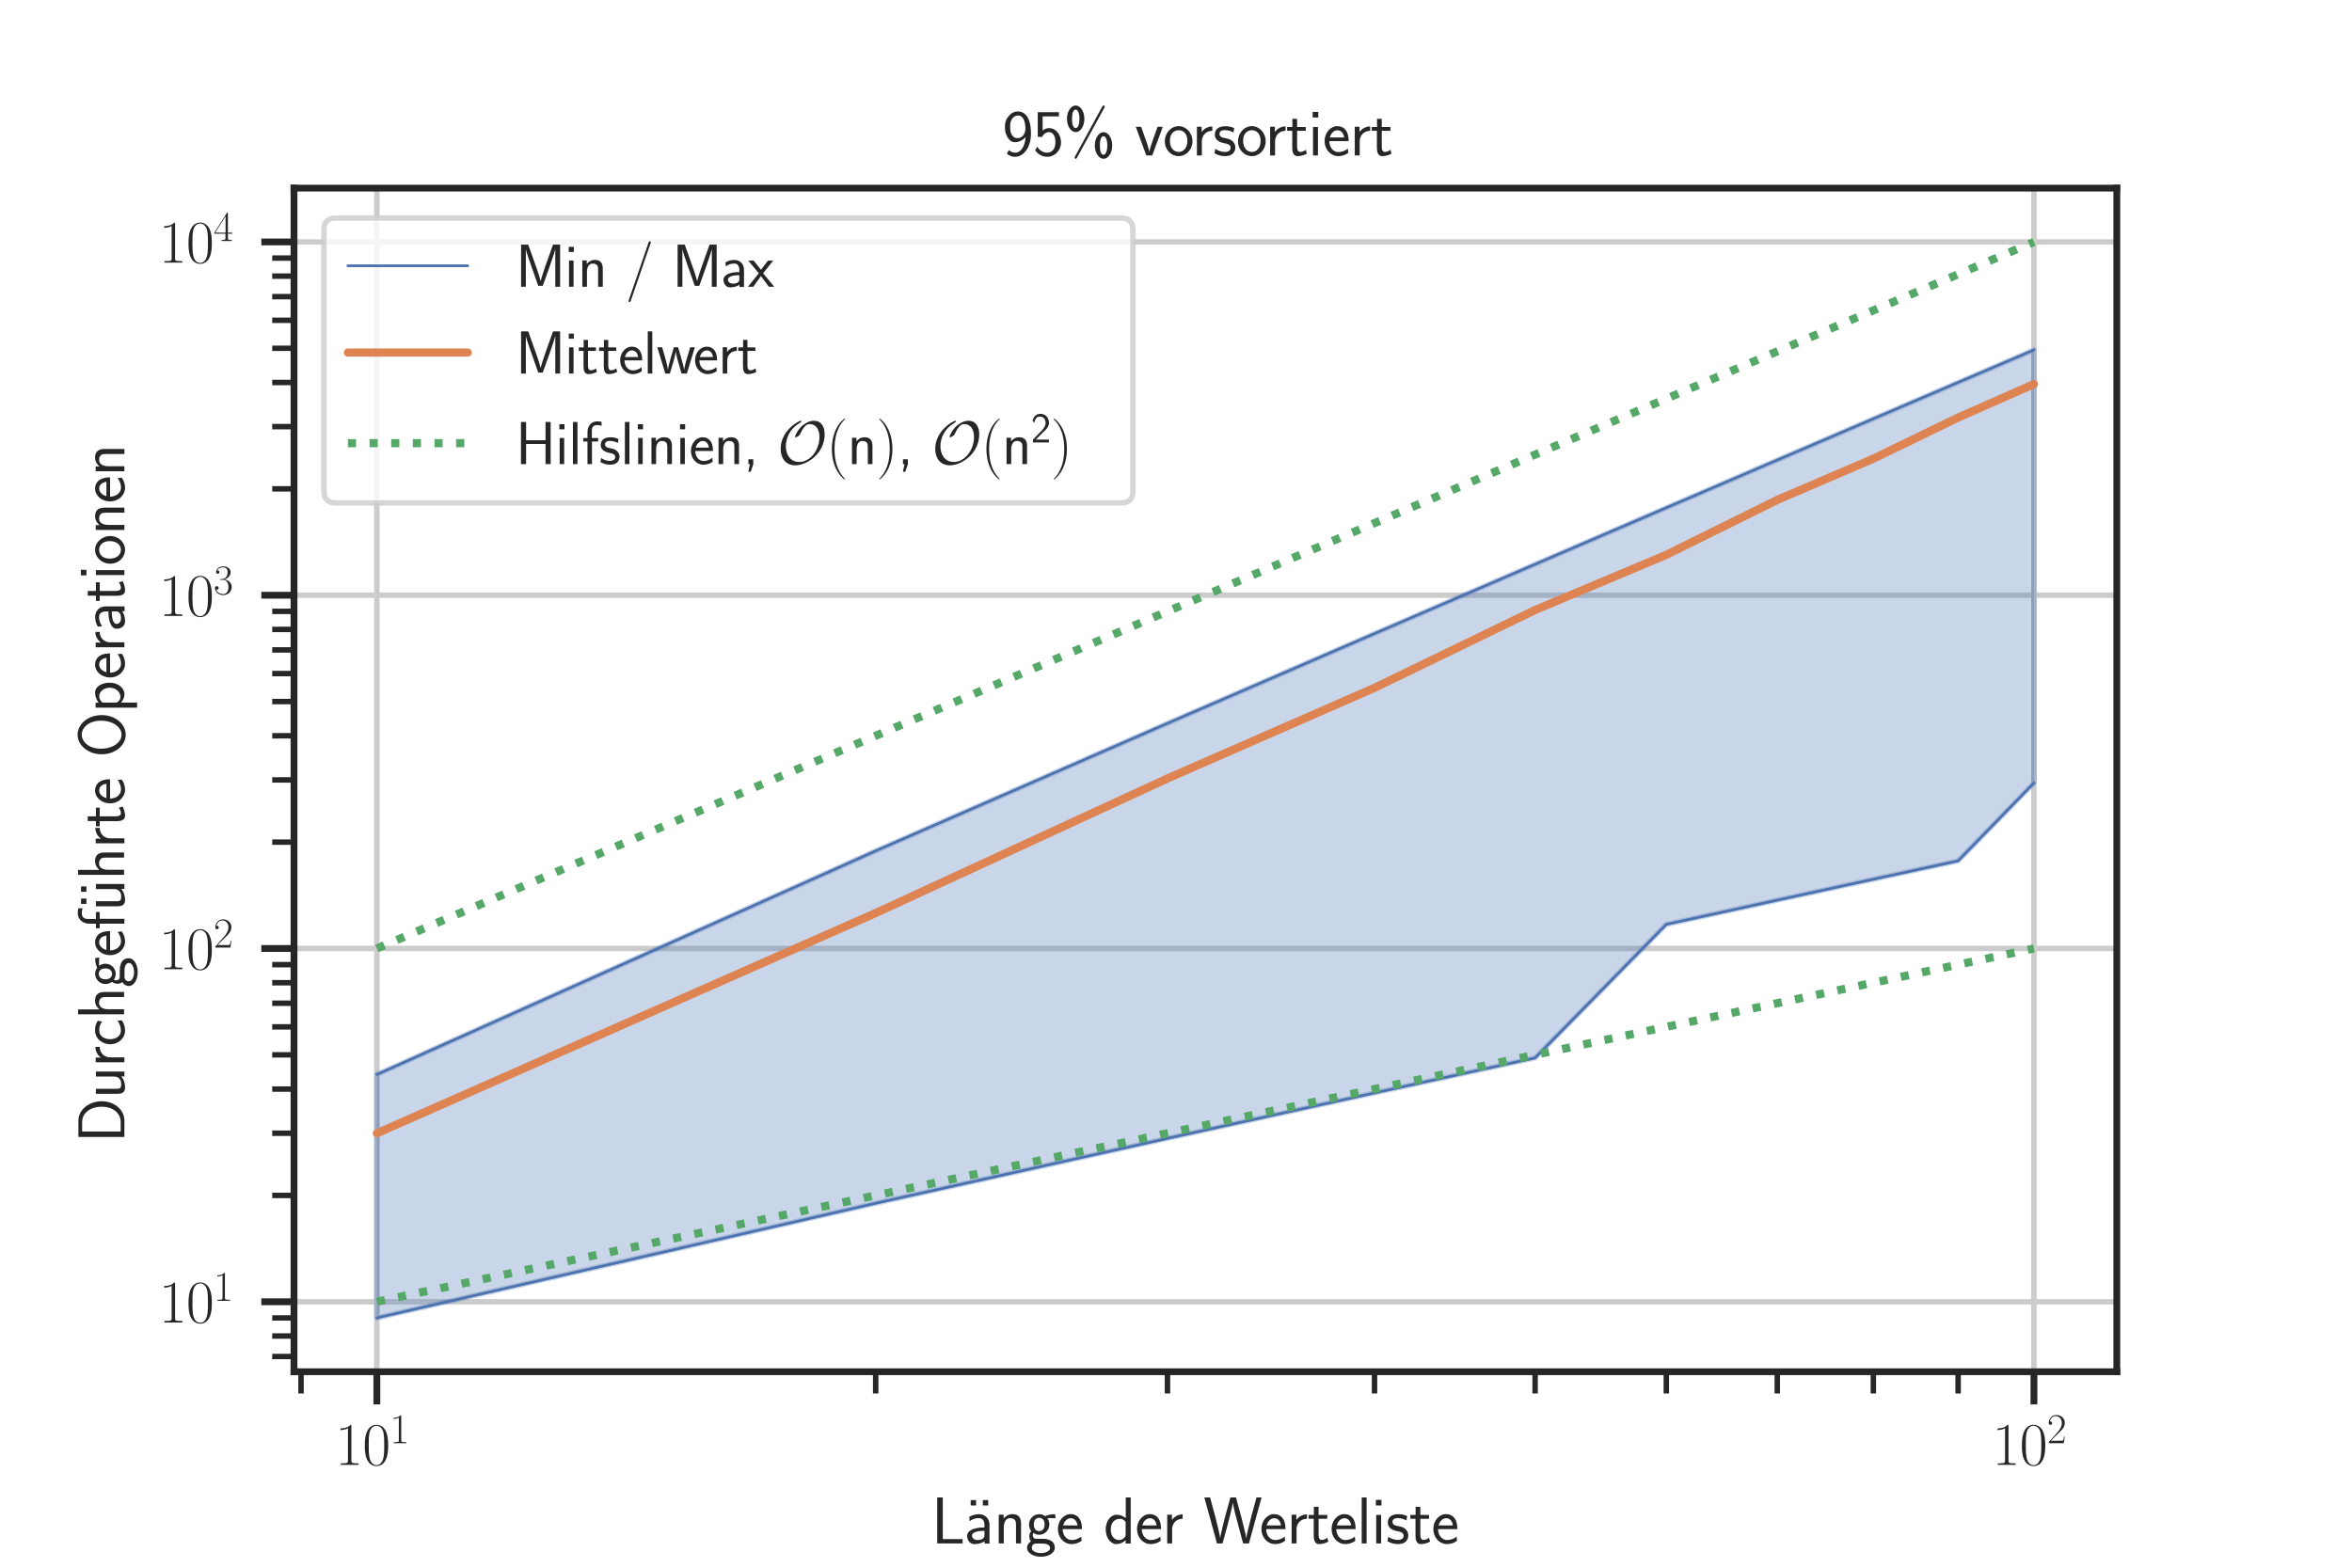 <?xml version="1.0" encoding="utf-8" standalone="no"?>
<!DOCTYPE svg PUBLIC "-//W3C//DTD SVG 1.1//EN"
  "http://www.w3.org/Graphics/SVG/1.1/DTD/svg11.dtd">
<svg height="288pt" version="1.1" viewBox="0 0 432 288" width="432pt" xmlns="http://www.w3.org/2000/svg" xmlns:xlink="http://www.w3.org/1999/xlink">
 <defs>
  <style type="text/css">*{stroke-linecap:butt;stroke-linejoin:round;}</style>
 </defs>
 <g id="figure_1">
  <g id="patch_1">
   <path d="M 0 288 
L 432 288 
L 432 0 
L 0 0 
z
" style="fill:#ffffff;"/>
  </g>
  <g id="axes_1">
   <g id="patch_2">
    <path d="M 54 252 
L 388.8 252 
L 388.8 34.56 
L 54 34.56 
z
" style="fill:#ffffff;"/>
   </g>
   <g id="matplotlib.axis_1">
    <g id="xtick_1">
     <g id="line2d_1">
      <path clip-path="url(#p84d5bcee5b)" d="M 69.218 252 
L 69.218 34.56 
" style="fill:none;stroke:#cccccc;stroke-linecap:round;"/>
     </g>
     <g id="line2d_2">
      <defs>
       <path d="M 0 0 
L 0 6 
" id="m60fe55864d" style="stroke:#262626;stroke-width:1.25;"/>
      </defs>
      <g>
       <use style="fill:#262626;stroke:#262626;stroke-width:1.25;" x="69.218" xlink:href="#m60fe55864d" y="252"/>
      </g>
     </g>
     <g id="text_1">
      <!-- $\mathdefault{10^{1}}$ -->
      <g style="fill:#262626;" transform="translate(61.555 269.11)scale(0.11 -0.11)">
       <defs>
        <path d="M 1702 4058 
C 1702 4192 1696 4192 1606 4192 
C 1357 3916 979 3827 621 3827 
C 602 3827 570 3827 563 3808 
C 557 3795 557 3782 557 3648 
C 755 3648 1088 3686 1344 3839 
L 1344 461 
C 1344 236 1331 160 781 160 
L 589 160 
L 589 0 
C 896 0 1216 0 1523 0 
C 1830 0 2150 0 2458 0 
L 2458 160 
L 2266 160 
C 1715 160 1702 230 1702 458 
L 1702 4058 
z
" id="CMR17-31" transform="scale(0.016)"/>
        <path d="M 2688 2025 
C 2688 2416 2682 3080 2413 3591 
C 2176 4039 1798 4198 1466 4198 
C 1158 4198 768 4058 525 3597 
C 269 3118 243 2524 243 2025 
C 243 1661 250 1106 448 619 
C 723 -39 1216 -128 1466 -128 
C 1760 -128 2208 -7 2470 600 
C 2662 1042 2688 1559 2688 2025 
z
M 1466 -26 
C 1056 -26 813 325 723 812 
C 653 1188 653 1738 653 2096 
C 653 2588 653 2997 736 3387 
C 858 3929 1216 4096 1466 4096 
C 1728 4096 2067 3923 2189 3400 
C 2272 3036 2278 2607 2278 2096 
C 2278 1680 2278 1169 2202 792 
C 2067 95 1690 -26 1466 -26 
z
" id="CMR17-30" transform="scale(0.016)"/>
       </defs>
       <use transform="scale(0.996)" xlink:href="#CMR17-31"/>
       <use transform="translate(45.69 0)scale(0.996)" xlink:href="#CMR17-30"/>
       <use transform="translate(91.381 36.154)scale(0.697)" xlink:href="#CMR17-31"/>
      </g>
     </g>
    </g>
    <g id="xtick_2">
     <g id="line2d_3">
      <path clip-path="url(#p84d5bcee5b)" d="M 373.582 252 
L 373.582 34.56 
" style="fill:none;stroke:#cccccc;stroke-linecap:round;"/>
     </g>
     <g id="line2d_4">
      <g>
       <use style="fill:#262626;stroke:#262626;stroke-width:1.25;" x="373.582" xlink:href="#m60fe55864d" y="252"/>
      </g>
     </g>
     <g id="text_2">
      <!-- $\mathdefault{10^{2}}$ -->
      <g style="fill:#262626;" transform="translate(365.918 269.11)scale(0.11 -0.11)">
       <defs>
        <path d="M 2669 989 
L 2554 989 
C 2490 536 2438 459 2413 420 
C 2381 369 1920 369 1830 369 
L 602 369 
C 832 619 1280 1072 1824 1597 
C 2214 1967 2669 2402 2669 3035 
C 2669 3790 2067 4224 1395 4224 
C 691 4224 262 3604 262 3030 
C 262 2780 448 2748 525 2748 
C 589 2748 781 2787 781 3010 
C 781 3207 614 3264 525 3264 
C 486 3264 448 3258 422 3245 
C 544 3790 915 4058 1306 4058 
C 1862 4058 2227 3617 2227 3035 
C 2227 2479 1901 2000 1536 1584 
L 262 146 
L 262 0 
L 2515 0 
L 2669 989 
z
" id="CMR17-32" transform="scale(0.016)"/>
       </defs>
       <use transform="scale(0.996)" xlink:href="#CMR17-31"/>
       <use transform="translate(45.69 0)scale(0.996)" xlink:href="#CMR17-30"/>
       <use transform="translate(91.381 36.154)scale(0.697)" xlink:href="#CMR17-32"/>
      </g>
     </g>
    </g>
    <g id="xtick_3">
     <g id="line2d_5">
      <defs>
       <path d="M 0 0 
L 0 4 
" id="mebda91c2bb" style="stroke:#262626;"/>
      </defs>
      <g>
       <use style="fill:#262626;stroke:#262626;" x="55.291" xlink:href="#mebda91c2bb" y="252"/>
      </g>
     </g>
    </g>
    <g id="xtick_4">
     <g id="line2d_6">
      <g>
       <use style="fill:#262626;stroke:#262626;" x="160.841" xlink:href="#mebda91c2bb" y="252"/>
      </g>
     </g>
    </g>
    <g id="xtick_5">
     <g id="line2d_7">
      <g>
       <use style="fill:#262626;stroke:#262626;" x="214.437" xlink:href="#mebda91c2bb" y="252"/>
      </g>
     </g>
    </g>
    <g id="xtick_6">
     <g id="line2d_8">
      <g>
       <use style="fill:#262626;stroke:#262626;" x="252.463" xlink:href="#mebda91c2bb" y="252"/>
      </g>
     </g>
    </g>
    <g id="xtick_7">
     <g id="line2d_9">
      <g>
       <use style="fill:#262626;stroke:#262626;" x="281.959" xlink:href="#mebda91c2bb" y="252"/>
      </g>
     </g>
    </g>
    <g id="xtick_8">
     <g id="line2d_10">
      <g>
       <use style="fill:#262626;stroke:#262626;" x="306.059" xlink:href="#mebda91c2bb" y="252"/>
      </g>
     </g>
    </g>
    <g id="xtick_9">
     <g id="line2d_11">
      <g>
       <use style="fill:#262626;stroke:#262626;" x="326.435" xlink:href="#mebda91c2bb" y="252"/>
      </g>
     </g>
    </g>
    <g id="xtick_10">
     <g id="line2d_12">
      <g>
       <use style="fill:#262626;stroke:#262626;" x="344.086" xlink:href="#mebda91c2bb" y="252"/>
      </g>
     </g>
    </g>
    <g id="xtick_11">
     <g id="line2d_13">
      <g>
       <use style="fill:#262626;stroke:#262626;" x="359.655" xlink:href="#mebda91c2bb" y="252"/>
      </g>
     </g>
    </g>
    <g id="text_3">
     <!-- Länge der Werteliste -->
     <g style="fill:#262626;" transform="translate(171.063 283.543)scale(0.12 -0.12)">
      <defs>
       <path d="M 1670 414 
C 1594 414 1517 414 1440 414 
L 1101 414 
L 1101 4416 
L 563 4416 
L 563 0 
L 3002 0 
L 3002 414 
L 1670 414 
z
" id="CMSS17-4c" transform="scale(0.016)"/>
       <path d="M 1178 4164 
L 659 4164 
L 659 3648 
L 1178 3648 
L 1178 4164 
z
M 2342 4164 
L 1824 4164 
L 1824 3648 
L 2342 3648 
L 2342 4164 
z
" id="CMSS17-7f" transform="scale(0.016)"/>
       <path d="M 2406 1791 
C 2406 2392 1978 2808 1402 2808 
C 1120 2808 813 2757 461 2553 
L 499 2135 
C 659 2248 934 2432 1395 2432 
C 1722 2432 1920 2180 1920 1782 
L 1920 1536 
C 896 1536 256 1238 256 726 
C 256 461 416 -64 947 -64 
C 1043 -64 1562 -64 1933 217 
L 1933 -19 
L 2406 -19 
L 2406 1791 
z
M 1920 816 
C 1920 701 1920 548 1728 434 
C 1562 325 1350 325 1261 325 
C 941 325 723 511 723 744 
C 723 1211 1722 1211 1920 1211 
L 1920 816 
z
" id="CMSS17-61" transform="scale(0.016)"/>
       <path d="M 2618 1877 
C 2618 2283 2522 2816 1798 2816 
C 1389 2816 1120 2606 941 2389 
L 941 2758 
L 474 2758 
L 474 0 
L 960 0 
L 960 1559 
C 960 1964 1114 2428 1549 2428 
C 2112 2428 2131 2048 2131 1829 
L 2131 0 
L 2618 0 
L 2618 1877 
z
" id="CMSS17-6e" transform="scale(0.016)"/>
       <path d="M 2848 2808 
C 2483 2808 2170 2738 1914 2617 
C 1702 2777 1485 2808 1338 2808 
C 781 2808 358 2349 358 1814 
C 358 1468 550 1207 563 1195 
C 448 1035 384 863 384 672 
C 384 448 474 289 544 200 
C 211 -3 166 -314 166 -435 
C 166 -898 749 -1280 1498 -1280 
C 2253 -1280 2835 -898 2835 -428 
C 2835 448 1856 448 1587 448 
L 1069 448 
C 973 448 717 448 717 791 
C 717 921 774 1004 781 1010 
C 877 940 1075 832 1338 832 
C 1869 832 2310 1278 2310 1827 
C 2310 2132 2170 2355 2112 2432 
L 2131 2432 
C 2150 2432 2419 2432 2515 2432 
C 2720 2432 2739 2429 2918 2419 
L 2848 2808 
z
M 1338 1182 
C 1120 1182 813 1315 813 1823 
C 813 2375 1165 2464 1331 2464 
C 1549 2464 1856 2331 1856 1823 
C 1856 1271 1504 1182 1338 1182 
z
M 1581 -10 
C 1734 -10 2381 -10 2381 -442 
C 2381 -714 1984 -929 1504 -929 
C 1018 -929 621 -720 621 -435 
C 621 -403 621 -10 1062 -10 
L 1581 -10 
z
" id="CMSS17-67" transform="scale(0.016)"/>
       <path d="M 2502 1377 
C 2502 1590 2490 2003 2285 2345 
C 2061 2713 1696 2816 1421 2816 
C 755 2816 192 2188 192 1375 
C 192 582 774 -64 1510 -64 
C 1798 -64 2150 19 2470 248 
C 2470 274 2458 414 2451 420 
C 2451 433 2432 630 2432 656 
C 2125 407 1773 325 1517 325 
C 1107 325 666 667 646 1377 
L 2502 1377 
z
M 698 1728 
C 781 2084 1062 2421 1421 2421 
C 1517 2421 1965 2421 2080 1728 
L 698 1728 
z
" id="CMSS17-65" transform="scale(0.016)"/>
       <path d="M 2611 4416 
L 2138 4416 
L 2138 2438 
C 1939 2603 1613 2756 1254 2756 
C 672 2756 211 2131 211 1347 
C 211 562 666 -64 1235 -64 
C 1677 -64 1971 172 2125 306 
L 2125 -13 
L 2611 -13 
L 2611 4416 
z
M 2125 836 
C 2125 747 2125 653 1926 482 
C 1798 375 1645 325 1498 325 
C 1152 325 698 576 698 1340 
C 698 2134 1210 2368 1562 2368 
C 1798 2368 1990 2254 2125 2065 
L 2125 836 
z
" id="CMSS17-64" transform="scale(0.016)"/>
       <path d="M 954 1363 
C 954 1965 1395 2368 1958 2368 
L 1958 2789 
C 1549 2789 1165 2585 934 2253 
L 934 2758 
L 480 2758 
L 480 0 
L 954 0 
L 954 1363 
z
" id="CMSS17-72" transform="scale(0.016)"/>
       <path d="M 5581 4416 
L 5094 4416 
L 4557 2437 
C 4474 2118 4397 1801 4320 1482 
C 4205 1011 4122 681 4109 515 
L 4102 515 
C 4090 687 4006 1049 3904 1457 
C 3827 1795 3744 2131 3654 2462 
L 3123 4416 
L 2586 4416 
L 2080 2562 
L 1824 1549 
C 1632 747 1626 632 1613 505 
L 1606 505 
C 1606 543 1581 753 1402 1498 
C 1312 1868 1222 2244 1126 2601 
L 634 4416 
L 83 4416 
L 1299 0 
L 1830 0 
L 2336 1839 
L 2592 2851 
C 2765 3564 2803 3742 2816 3901 
L 2822 3901 
C 2822 3876 2880 3474 3130 2545 
L 3808 0 
L 4365 0 
L 5581 4416 
z
" id="CMSS17-57" transform="scale(0.016)"/>
       <path d="M 1069 2368 
L 1901 2368 
L 1901 2737 
L 1069 2737 
L 1069 3520 
L 614 3520 
L 614 2737 
L 109 2737 
L 109 2368 
L 602 2368 
L 602 749 
C 602 384 685 -64 1107 -64 
C 1427 -64 1722 25 2003 172 
L 1901 548 
C 1747 414 1562 337 1363 337 
C 1082 337 1069 696 1069 856 
L 1069 2368 
z
" id="CMSS17-74" transform="scale(0.016)"/>
       <path d="M 947 4416 
L 474 4416 
L 474 0 
L 947 0 
L 947 4416 
z
" id="CMSS17-6c" transform="scale(0.016)"/>
       <path d="M 979 4183 
L 442 4183 
L 442 3648 
L 979 3648 
L 979 4183 
z
M 947 2739 
L 474 2739 
L 474 0 
L 947 0 
L 947 2739 
z
" id="CMSS17-69" transform="scale(0.016)"/>
       <path d="M 2061 2627 
C 1683 2807 1389 2807 1197 2807 
C 742 2807 198 2648 198 2003 
C 198 1359 902 1218 1094 1179 
C 1389 1122 1715 1058 1715 740 
C 1715 337 1254 337 1171 337 
C 915 337 563 407 243 638 
L 166 210 
C 531 0 883 -64 1178 -64 
C 1965 -64 2163 416 2163 781 
C 2163 1094 1984 1305 1862 1401 
C 1651 1568 1574 1587 1050 1696 
C 960 1709 646 1779 646 2066 
C 646 2432 1050 2432 1139 2432 
C 1555 2432 1811 2303 1984 2208 
L 2061 2627 
z
" id="CMSS17-73" transform="scale(0.016)"/>
      </defs>
      <use transform="scale(0.996)" xlink:href="#CMSS17-4c"/>
      <use transform="translate(49.726 0)scale(0.996)" xlink:href="#CMSS17-7f"/>
      <use transform="translate(50.687 0)scale(0.996)" xlink:href="#CMSS17-61"/>
      <use transform="translate(95.609 0)scale(0.996)" xlink:href="#CMSS17-6e"/>
      <use transform="translate(143.814 0)scale(0.996)" xlink:href="#CMSS17-67"/>
      <use transform="translate(190.658 0)scale(0.996)" xlink:href="#CMSS17-65"/>
      <use transform="translate(263.526 0)scale(0.996)" xlink:href="#CMSS17-64"/>
      <use transform="translate(311.73 0)scale(0.996)" xlink:href="#CMSS17-65"/>
      <use transform="translate(353.369 0)scale(0.996)" xlink:href="#CMSS17-72"/>
      <use transform="translate(416.508 0)scale(0.996)" xlink:href="#CMSS17-57"/>
      <use transform="translate(502.148 0)scale(0.996)" xlink:href="#CMSS17-65"/>
      <use transform="translate(543.787 0)scale(0.996)" xlink:href="#CMSS17-72"/>
      <use transform="translate(575.696 0)scale(0.996)" xlink:href="#CMSS17-74"/>
      <use transform="translate(609.528 0)scale(0.996)" xlink:href="#CMSS17-65"/>
      <use transform="translate(651.167 0)scale(0.996)" xlink:href="#CMSS17-6c"/>
      <use transform="translate(673.348 0)scale(0.996)" xlink:href="#CMSS17-69"/>
      <use transform="translate(695.528 0)scale(0.996)" xlink:href="#CMSS17-73"/>
      <use transform="translate(731.442 0)scale(0.996)" xlink:href="#CMSS17-74"/>
      <use transform="translate(765.273 0)scale(0.996)" xlink:href="#CMSS17-65"/>
     </g>
    </g>
   </g>
   <g id="matplotlib.axis_2">
    <g id="ytick_1">
     <g id="line2d_14">
      <path clip-path="url(#p84d5bcee5b)" d="M 54 239.147 
L 388.8 239.147 
" style="fill:none;stroke:#cccccc;stroke-linecap:round;"/>
     </g>
     <g id="line2d_15">
      <defs>
       <path d="M 0 0 
L -6 0 
" id="mcfde0fea54" style="stroke:#262626;stroke-width:1.25;"/>
      </defs>
      <g>
       <use style="fill:#262626;stroke:#262626;stroke-width:1.25;" x="54" xlink:href="#mcfde0fea54" y="239.147"/>
      </g>
     </g>
     <g id="text_4">
      <!-- $\mathdefault{10^{1}}$ -->
      <g style="fill:#262626;" transform="translate(29.173 242.952)scale(0.11 -0.11)">
       <use transform="scale(0.996)" xlink:href="#CMR17-31"/>
       <use transform="translate(45.69 0)scale(0.996)" xlink:href="#CMR17-30"/>
       <use transform="translate(91.381 36.154)scale(0.697)" xlink:href="#CMR17-31"/>
      </g>
     </g>
    </g>
    <g id="ytick_2">
     <g id="line2d_16">
      <path clip-path="url(#p84d5bcee5b)" d="M 54 174.246 
L 388.8 174.246 
" style="fill:none;stroke:#cccccc;stroke-linecap:round;"/>
     </g>
     <g id="line2d_17">
      <g>
       <use style="fill:#262626;stroke:#262626;stroke-width:1.25;" x="54" xlink:href="#mcfde0fea54" y="174.246"/>
      </g>
     </g>
     <g id="text_5">
      <!-- $\mathdefault{10^{2}}$ -->
      <g style="fill:#262626;" transform="translate(29.173 178.051)scale(0.11 -0.11)">
       <use transform="scale(0.996)" xlink:href="#CMR17-31"/>
       <use transform="translate(45.69 0)scale(0.996)" xlink:href="#CMR17-30"/>
       <use transform="translate(91.381 36.154)scale(0.697)" xlink:href="#CMR17-32"/>
      </g>
     </g>
    </g>
    <g id="ytick_3">
     <g id="line2d_18">
      <path clip-path="url(#p84d5bcee5b)" d="M 54 109.345 
L 388.8 109.345 
" style="fill:none;stroke:#cccccc;stroke-linecap:round;"/>
     </g>
     <g id="line2d_19">
      <g>
       <use style="fill:#262626;stroke:#262626;stroke-width:1.25;" x="54" xlink:href="#mcfde0fea54" y="109.345"/>
      </g>
     </g>
     <g id="text_6">
      <!-- $\mathdefault{10^{3}}$ -->
      <g style="fill:#262626;" transform="translate(29.173 113.15)scale(0.11 -0.11)">
       <defs>
        <path d="M 1414 2157 
C 1984 2157 2234 1662 2234 1090 
C 2234 320 1824 25 1453 25 
C 1114 25 563 194 390 693 
C 422 680 454 680 486 680 
C 640 680 755 782 755 948 
C 755 1133 614 1216 486 1216 
C 378 1216 211 1165 211 926 
C 211 335 787 -128 1466 -128 
C 2176 -128 2720 430 2720 1085 
C 2720 1707 2208 2157 1600 2227 
C 2086 2328 2554 2756 2554 3329 
C 2554 3820 2048 4179 1472 4179 
C 890 4179 378 3829 378 3329 
C 378 3110 544 3072 627 3072 
C 762 3072 877 3155 877 3321 
C 877 3486 762 3569 627 3569 
C 602 3569 570 3569 544 3557 
C 730 3959 1235 4032 1459 4032 
C 1683 4032 2106 3925 2106 3320 
C 2106 3143 2080 2828 1862 2550 
C 1670 2304 1453 2304 1242 2284 
C 1210 2284 1062 2269 1037 2269 
C 992 2263 966 2257 966 2208 
C 966 2163 973 2157 1101 2157 
L 1414 2157 
z
" id="CMR17-33" transform="scale(0.016)"/>
       </defs>
       <use transform="scale(0.996)" xlink:href="#CMR17-31"/>
       <use transform="translate(45.69 0)scale(0.996)" xlink:href="#CMR17-30"/>
       <use transform="translate(91.381 36.154)scale(0.697)" xlink:href="#CMR17-33"/>
      </g>
     </g>
    </g>
    <g id="ytick_4">
     <g id="line2d_20">
      <path clip-path="url(#p84d5bcee5b)" d="M 54 44.444 
L 388.8 44.444 
" style="fill:none;stroke:#cccccc;stroke-linecap:round;"/>
     </g>
     <g id="line2d_21">
      <g>
       <use style="fill:#262626;stroke:#262626;stroke-width:1.25;" x="54" xlink:href="#mcfde0fea54" y="44.444"/>
      </g>
     </g>
     <g id="text_7">
      <!-- $\mathdefault{10^{4}}$ -->
      <g style="fill:#262626;" transform="translate(29.173 48.249)scale(0.11 -0.11)">
       <defs>
        <path d="M 2150 4122 
C 2150 4256 2144 4256 2029 4256 
L 128 1254 
L 128 1088 
L 1779 1088 
L 1779 457 
C 1779 224 1766 160 1318 160 
L 1197 160 
L 1197 0 
C 1402 0 1747 0 1965 0 
C 2182 0 2528 0 2733 0 
L 2733 160 
L 2611 160 
C 2163 160 2150 224 2150 457 
L 2150 1088 
L 2803 1088 
L 2803 1254 
L 2150 1254 
L 2150 4122 
z
M 1798 3703 
L 1798 1254 
L 256 1254 
L 1798 3703 
z
" id="CMR17-34" transform="scale(0.016)"/>
       </defs>
       <use transform="scale(0.996)" xlink:href="#CMR17-31"/>
       <use transform="translate(45.69 0)scale(0.996)" xlink:href="#CMR17-30"/>
       <use transform="translate(91.381 36.154)scale(0.697)" xlink:href="#CMR17-34"/>
      </g>
     </g>
    </g>
    <g id="ytick_5">
     <g id="line2d_22">
      <defs>
       <path d="M 0 0 
L -4 0 
" id="m94f8dd91c6" style="stroke:#262626;"/>
      </defs>
      <g>
       <use style="fill:#262626;stroke:#262626;" x="54" xlink:href="#m94f8dd91c6" y="249.2"/>
      </g>
     </g>
    </g>
    <g id="ytick_6">
     <g id="line2d_23">
      <g>
       <use style="fill:#262626;stroke:#262626;" x="54" xlink:href="#m94f8dd91c6" y="245.436"/>
      </g>
     </g>
    </g>
    <g id="ytick_7">
     <g id="line2d_24">
      <g>
       <use style="fill:#262626;stroke:#262626;" x="54" xlink:href="#m94f8dd91c6" y="242.116"/>
      </g>
     </g>
    </g>
    <g id="ytick_8">
     <g id="line2d_25">
      <g>
       <use style="fill:#262626;stroke:#262626;" x="54" xlink:href="#m94f8dd91c6" y="219.61"/>
      </g>
     </g>
    </g>
    <g id="ytick_9">
     <g id="line2d_26">
      <g>
       <use style="fill:#262626;stroke:#262626;" x="54" xlink:href="#m94f8dd91c6" y="208.181"/>
      </g>
     </g>
    </g>
    <g id="ytick_10">
     <g id="line2d_27">
      <g>
       <use style="fill:#262626;stroke:#262626;" x="54" xlink:href="#m94f8dd91c6" y="200.072"/>
      </g>
     </g>
    </g>
    <g id="ytick_11">
     <g id="line2d_28">
      <g>
       <use style="fill:#262626;stroke:#262626;" x="54" xlink:href="#m94f8dd91c6" y="193.783"/>
      </g>
     </g>
    </g>
    <g id="ytick_12">
     <g id="line2d_29">
      <g>
       <use style="fill:#262626;stroke:#262626;" x="54" xlink:href="#m94f8dd91c6" y="188.644"/>
      </g>
     </g>
    </g>
    <g id="ytick_13">
     <g id="line2d_30">
      <g>
       <use style="fill:#262626;stroke:#262626;" x="54" xlink:href="#m94f8dd91c6" y="184.299"/>
      </g>
     </g>
    </g>
    <g id="ytick_14">
     <g id="line2d_31">
      <g>
       <use style="fill:#262626;stroke:#262626;" x="54" xlink:href="#m94f8dd91c6" y="180.535"/>
      </g>
     </g>
    </g>
    <g id="ytick_15">
     <g id="line2d_32">
      <g>
       <use style="fill:#262626;stroke:#262626;" x="54" xlink:href="#m94f8dd91c6" y="177.215"/>
      </g>
     </g>
    </g>
    <g id="ytick_16">
     <g id="line2d_33">
      <g>
       <use style="fill:#262626;stroke:#262626;" x="54" xlink:href="#m94f8dd91c6" y="154.708"/>
      </g>
     </g>
    </g>
    <g id="ytick_17">
     <g id="line2d_34">
      <g>
       <use style="fill:#262626;stroke:#262626;" x="54" xlink:href="#m94f8dd91c6" y="143.28"/>
      </g>
     </g>
    </g>
    <g id="ytick_18">
     <g id="line2d_35">
      <g>
       <use style="fill:#262626;stroke:#262626;" x="54" xlink:href="#m94f8dd91c6" y="135.171"/>
      </g>
     </g>
    </g>
    <g id="ytick_19">
     <g id="line2d_36">
      <g>
       <use style="fill:#262626;stroke:#262626;" x="54" xlink:href="#m94f8dd91c6" y="128.882"/>
      </g>
     </g>
    </g>
    <g id="ytick_20">
     <g id="line2d_37">
      <g>
       <use style="fill:#262626;stroke:#262626;" x="54" xlink:href="#m94f8dd91c6" y="123.743"/>
      </g>
     </g>
    </g>
    <g id="ytick_21">
     <g id="line2d_38">
      <g>
       <use style="fill:#262626;stroke:#262626;" x="54" xlink:href="#m94f8dd91c6" y="119.398"/>
      </g>
     </g>
    </g>
    <g id="ytick_22">
     <g id="line2d_39">
      <g>
       <use style="fill:#262626;stroke:#262626;" x="54" xlink:href="#m94f8dd91c6" y="115.634"/>
      </g>
     </g>
    </g>
    <g id="ytick_23">
     <g id="line2d_40">
      <g>
       <use style="fill:#262626;stroke:#262626;" x="54" xlink:href="#m94f8dd91c6" y="112.314"/>
      </g>
     </g>
    </g>
    <g id="ytick_24">
     <g id="line2d_41">
      <g>
       <use style="fill:#262626;stroke:#262626;" x="54" xlink:href="#m94f8dd91c6" y="89.807"/>
      </g>
     </g>
    </g>
    <g id="ytick_25">
     <g id="line2d_42">
      <g>
       <use style="fill:#262626;stroke:#262626;" x="54" xlink:href="#m94f8dd91c6" y="78.379"/>
      </g>
     </g>
    </g>
    <g id="ytick_26">
     <g id="line2d_43">
      <g>
       <use style="fill:#262626;stroke:#262626;" x="54" xlink:href="#m94f8dd91c6" y="70.27"/>
      </g>
     </g>
    </g>
    <g id="ytick_27">
     <g id="line2d_44">
      <g>
       <use style="fill:#262626;stroke:#262626;" x="54" xlink:href="#m94f8dd91c6" y="63.981"/>
      </g>
     </g>
    </g>
    <g id="ytick_28">
     <g id="line2d_45">
      <g>
       <use style="fill:#262626;stroke:#262626;" x="54" xlink:href="#m94f8dd91c6" y="58.842"/>
      </g>
     </g>
    </g>
    <g id="ytick_29">
     <g id="line2d_46">
      <g>
       <use style="fill:#262626;stroke:#262626;" x="54" xlink:href="#m94f8dd91c6" y="54.497"/>
      </g>
     </g>
    </g>
    <g id="ytick_30">
     <g id="line2d_47">
      <g>
       <use style="fill:#262626;stroke:#262626;" x="54" xlink:href="#m94f8dd91c6" y="50.733"/>
      </g>
     </g>
    </g>
    <g id="ytick_31">
     <g id="line2d_48">
      <g>
       <use style="fill:#262626;stroke:#262626;" x="54" xlink:href="#m94f8dd91c6" y="47.413"/>
      </g>
     </g>
    </g>
    <g id="text_8">
     <!-- Durchgeführte Operationen -->
     <g style="fill:#262626;" transform="translate(22.848 209.96)rotate(-90)scale(0.12 -0.12)">
      <defs>
       <path d="M 570 4416 
L 570 0 
L 2144 0 
C 3194 0 4000 980 4000 2170 
C 4000 3398 3194 4416 2144 4416 
L 570 4416 
z
M 1094 357 
L 1094 4059 
L 2003 4059 
C 2861 4059 3475 3277 3475 2170 
C 3475 1107 2867 357 2003 357 
L 1094 357 
z
" id="CMSS17-44" transform="scale(0.016)"/>
       <path d="M 2618 2739 
L 2131 2739 
L 2131 972 
C 2131 498 1786 306 1421 306 
C 998 306 960 447 960 709 
L 960 2739 
L 474 2739 
L 474 678 
C 474 179 646 -64 1088 -64 
C 1306 -64 1798 -13 2144 306 
L 2144 0 
L 2618 0 
L 2618 2739 
z
" id="CMSS17-75" transform="scale(0.016)"/>
       <path d="M 2464 2541 
C 2464 2585 2170 2714 2093 2739 
C 1882 2816 1613 2816 1542 2816 
C 710 2816 211 2093 211 1363 
C 211 595 768 -64 1517 -64 
C 1946 -64 2253 76 2502 242 
L 2464 664 
C 2189 453 1869 337 1523 337 
C 1024 337 698 774 698 1369 
C 698 1831 909 2414 1549 2414 
C 1901 2414 2099 2343 2394 2145 
L 2464 2541 
z
" id="CMSS17-63" transform="scale(0.016)"/>
       <path d="M 2618 1891 
C 2618 2292 2522 2820 1798 2820 
C 1395 2820 1133 2623 947 2407 
L 947 4448 
L 474 4448 
L 474 32 
L 960 32 
L 960 1573 
C 960 1973 1114 2432 1549 2432 
C 2112 2432 2131 2056 2131 1839 
L 2131 32 
L 2618 32 
L 2618 1891 
z
" id="CMSS17-68" transform="scale(0.016)"/>
       <path d="M 1075 2368 
L 1722 2368 
L 1722 2737 
L 1062 2737 
L 1062 3559 
C 1062 4014 1408 4092 1606 4092 
C 1670 4092 1850 4092 2080 4009 
L 2080 4429 
C 1933 4461 1754 4480 1613 4480 
C 1018 4480 602 3993 602 3359 
L 602 2737 
L 160 2737 
L 160 2368 
L 602 2368 
L 602 0 
L 1075 0 
L 1075 2368 
z
" id="CMSS17-66" transform="scale(0.016)"/>
       <path d="M 4096 2178 
C 4096 3503 3219 4497 2214 4497 
C 1210 4497 333 3497 333 2178 
C 333 847 1222 -128 2214 -128 
C 3206 -128 4096 847 4096 2178 
z
M 2214 273 
C 1510 273 870 1057 870 2261 
C 870 3433 1549 4096 2214 4096 
C 2880 4096 3558 3433 3558 2261 
C 3558 1051 2912 273 2214 273 
z
" id="CMSS17-4f" transform="scale(0.016)"/>
       <path d="M 966 333 
C 1178 129 1466 -5 1773 -5 
C 2368 -5 2880 603 2880 1412 
C 2880 2159 2496 2816 1946 2816 
C 1626 2816 1242 2702 954 2472 
L 954 2765 
L 480 2765 
L 480 -1216 
L 966 -1216 
L 966 333 
z
M 966 2100 
C 1018 2176 1235 2415 1587 2415 
C 2035 2415 2394 1960 2394 1412 
C 2394 787 1958 384 1530 384 
C 1402 384 1267 415 1139 523 
C 966 674 966 768 966 857 
L 966 2100 
z
" id="CMSS17-70" transform="scale(0.016)"/>
       <path d="M 2829 1356 
C 2829 2176 2221 2816 1504 2816 
C 768 2816 173 2157 173 1356 
C 173 544 787 -64 1498 -64 
C 2227 -64 2829 563 2829 1356 
z
M 1504 337 
C 1050 337 659 709 659 1408 
C 659 2151 1114 2427 1498 2427 
C 1914 2427 2342 2126 2342 1408 
C 2342 683 1926 337 1504 337 
z
" id="CMSS17-6f" transform="scale(0.016)"/>
      </defs>
      <use transform="scale(0.996)" xlink:href="#CMSS17-44"/>
      <use transform="translate(67.543 0)scale(0.996)" xlink:href="#CMSS17-75"/>
      <use transform="translate(115.748 0)scale(0.996)" xlink:href="#CMSS17-72"/>
      <use transform="translate(147.658 0)scale(0.996)" xlink:href="#CMSS17-63"/>
      <use transform="translate(189.296 0)scale(0.996)" xlink:href="#CMSS17-68"/>
      <use transform="translate(237.501 0)scale(0.996)" xlink:href="#CMSS17-67"/>
      <use transform="translate(284.345 0)scale(0.996)" xlink:href="#CMSS17-65"/>
      <use transform="translate(325.984 0)scale(0.996)" xlink:href="#CMSS17-66"/>
      <use transform="translate(355.291 0)scale(0.996)" xlink:href="#CMSS17-7f"/>
      <use transform="translate(354.61 0)scale(0.996)" xlink:href="#CMSS17-75"/>
      <use transform="translate(402.815 0)scale(0.996)" xlink:href="#CMSS17-68"/>
      <use transform="translate(451.02 0)scale(0.996)" xlink:href="#CMSS17-72"/>
      <use transform="translate(482.93 0)scale(0.996)" xlink:href="#CMSS17-74"/>
      <use transform="translate(516.762 0)scale(0.996)" xlink:href="#CMSS17-65"/>
      <use transform="translate(589.63 0)scale(0.996)" xlink:href="#CMSS17-4f"/>
      <use transform="translate(658.654 0)scale(0.996)" xlink:href="#CMSS17-70"/>
      <use transform="translate(709.461 0)scale(0.996)" xlink:href="#CMSS17-65"/>
      <use transform="translate(751.1 0)scale(0.996)" xlink:href="#CMSS17-72"/>
      <use transform="translate(783.01 0)scale(0.996)" xlink:href="#CMSS17-61"/>
      <use transform="translate(827.932 0)scale(0.996)" xlink:href="#CMSS17-74"/>
      <use transform="translate(861.763 0)scale(0.996)" xlink:href="#CMSS17-69"/>
      <use transform="translate(883.944 0)scale(0.996)" xlink:href="#CMSS17-6f"/>
      <use transform="translate(930.788 0)scale(0.996)" xlink:href="#CMSS17-6e"/>
      <use transform="translate(978.993 0)scale(0.996)" xlink:href="#CMSS17-65"/>
      <use transform="translate(1020.631 0)scale(0.996)" xlink:href="#CMSS17-6e"/>
     </g>
    </g>
   </g>
   <g id="PolyCollection_1">
    <defs>
     <path d="M 69.218 -90.614 
L 69.218 -45.884 
L 160.841 -66.945 
L 214.437 -78.863 
L 252.463 -87.214 
L 281.959 -93.648 
L 306.059 -118.18 
L 326.435 -122.628 
L 344.086 -126.468 
L 359.655 -129.848 
L 373.582 -144.151 
L 373.582 -223.73 
L 373.582 -223.73 
L 359.655 -217.758 
L 344.086 -211.077 
L 326.435 -203.495 
L 306.059 -194.733 
L 281.959 -184.352 
L 252.463 -171.616 
L 214.437 -155.128 
L 160.841 -131.697 
L 69.218 -90.614 
z
" id="mcb9b2bc3ba" style="stroke:#4c72b0;stroke-opacity:0.3;"/>
    </defs>
    <g clip-path="url(#p84d5bcee5b)">
     <use style="fill:#4c72b0;fill-opacity:0.3;stroke:#4c72b0;stroke-opacity:0.3;" x="0" xlink:href="#mcb9b2bc3ba" y="288"/>
    </g>
   </g>
   <g id="line2d_49">
    <path clip-path="url(#p84d5bcee5b)" d="M 69.218 242.116 
L 160.841 221.055 
L 214.437 209.137 
L 252.463 200.786 
L 281.959 194.352 
L 306.059 169.82 
L 326.435 165.372 
L 344.086 161.532 
L 359.655 158.152 
L 373.582 143.849 
" style="fill:none;stroke:#4c72b0;stroke-linecap:round;stroke-width:0.5;"/>
   </g>
   <g id="line2d_50">
    <path clip-path="url(#p84d5bcee5b)" d="M 69.218 197.386 
L 160.841 156.303 
L 214.437 132.872 
L 252.463 116.384 
L 281.959 103.648 
L 306.059 93.267 
L 326.435 84.505 
L 344.086 76.923 
L 359.655 70.242 
L 373.582 64.27 
" style="fill:none;stroke:#4c72b0;stroke-linecap:round;stroke-width:0.5;"/>
   </g>
   <g id="line2d_51">
    <path clip-path="url(#p84d5bcee5b)" d="M 69.218 208.196 
L 160.841 167.734 
L 214.437 143.008 
L 252.463 126.363 
L 281.959 112.065 
L 306.059 101.927 
L 326.435 91.838 
L 344.086 84.261 
L 359.655 76.709 
L 373.582 70.564 
" style="fill:none;stroke:#dd8452;stroke-linecap:round;stroke-width:1.5;"/>
   </g>
   <g id="line2d_52">
    <path clip-path="url(#p84d5bcee5b)" d="M 69.218 239.147 
L 160.841 219.61 
L 214.437 208.181 
L 252.463 200.072 
L 281.959 193.783 
L 306.059 188.644 
L 326.435 184.299 
L 344.086 180.535 
L 359.655 177.215 
L 373.582 174.246 
" style="fill:none;stroke:#55a868;stroke-dasharray:1.5,2.475;stroke-dashoffset:0;stroke-width:1.5;"/>
   </g>
   <g id="line2d_53">
    <path clip-path="url(#p84d5bcee5b)" d="M 69.218 174.246 
L 160.841 135.171 
L 214.437 112.314 
L 252.463 96.097 
L 281.959 83.518 
L 306.059 73.24 
L 326.435 64.55 
L 344.086 57.023 
L 359.655 50.383 
L 373.582 44.444 
" style="fill:none;stroke:#55a868;stroke-dasharray:1.5,2.475;stroke-dashoffset:0;stroke-width:1.5;"/>
   </g>
   <g id="patch_3">
    <path d="M 54 252 
L 54 34.56 
" style="fill:none;stroke:#262626;stroke-linecap:square;stroke-linejoin:miter;stroke-width:1.25;"/>
   </g>
   <g id="patch_4">
    <path d="M 388.8 252 
L 388.8 34.56 
" style="fill:none;stroke:#262626;stroke-linecap:square;stroke-linejoin:miter;stroke-width:1.25;"/>
   </g>
   <g id="patch_5">
    <path d="M 54 252 
L 388.8 252 
" style="fill:none;stroke:#262626;stroke-linecap:square;stroke-linejoin:miter;stroke-width:1.25;"/>
   </g>
   <g id="patch_6">
    <path d="M 54 34.56 
L 388.8 34.56 
" style="fill:none;stroke:#262626;stroke-linecap:square;stroke-linejoin:miter;stroke-width:1.25;"/>
   </g>
   <g id="text_9">
    <!-- 95\% vorsortiert -->
    <g style="fill:#262626;" transform="translate(184.097 28.56)scale(0.12 -0.12)">
     <defs>
      <path d="M 435 174 
C 614 21 845 -128 1235 -128 
C 2010 -128 2752 721 2752 2095 
C 2752 3932 1952 4229 1523 4229 
C 1094 4229 819 4041 582 3741 
C 301 3397 250 3090 250 2733 
C 250 2307 326 2045 506 1745 
C 749 1357 973 1275 1222 1275 
C 1600 1275 1978 1459 2234 1776 
C 2189 902 1798 267 1235 267 
C 1005 267 819 339 634 516 
L 435 174 
z
M 2214 2746 
C 2221 2703 2221 2622 2221 2596 
C 2221 2074 1914 1664 1466 1664 
C 1171 1664 1018 1813 902 2006 
C 762 2249 755 2485 755 2733 
C 755 2976 755 3244 934 3511 
C 1069 3703 1235 3840 1523 3840 
C 2112 3840 2208 3000 2214 2746 
z
" id="CMSS17-39" transform="scale(0.016)"/>
      <path d="M 934 3752 
L 2502 3752 
L 2502 4160 
L 467 4160 
L 467 1781 
L 896 1781 
C 1011 2046 1248 2240 1555 2240 
C 1843 2240 2163 1989 2163 1266 
C 2163 493 1709 267 1376 267 
C 966 267 589 512 422 851 
L 218 499 
C 512 49 992 -128 1376 -128 
C 2118 -128 2701 497 2701 1253 
C 2701 2030 2182 2629 1562 2629 
C 1338 2629 1120 2553 934 2399 
L 934 3752 
z
" id="CMSS17-35" transform="scale(0.016)"/>
      <path d="M 3923 4583 
C 3962 4647 3962 4679 3962 4685 
C 3962 4755 3904 4800 3853 4800 
C 3782 4800 3750 4749 3718 4685 
L 1101 -104 
C 1088 -129 1062 -167 1062 -206 
C 1062 -276 1120 -320 1178 -320 
C 1235 -320 1248 -295 1299 -206 
L 3923 4583 
z
M 4678 959 
C 4678 1698 4282 2240 3846 2240 
C 3418 2240 3008 1711 3008 959 
C 3008 208 3418 -320 3846 -320 
C 4288 -320 4678 221 4678 959 
z
M 3846 68 
C 3712 68 3494 189 3494 959 
C 3494 1724 3712 1851 3846 1851 
C 4083 1851 4211 1386 4211 959 
C 4211 533 4083 68 3846 68 
z
M 2003 3519 
C 2003 4258 1606 4800 1171 4800 
C 742 4800 333 4271 333 3519 
C 333 2768 742 2240 1171 2240 
C 1613 2240 2003 2781 2003 3519 
z
M 1171 2628 
C 1037 2628 819 2749 819 3519 
C 819 4284 1037 4411 1171 4411 
C 1408 4411 1536 3946 1536 3519 
C 1536 3093 1408 2628 1171 2628 
z
" id="CMSS17-25" transform="scale(0.016)"/>
      <path d="M 2675 2752 
L 2176 2752 
L 1747 1556 
C 1613 1165 1421 627 1389 352 
L 1382 352 
C 1370 468 1318 634 1286 749 
C 1248 890 1197 1056 1158 1172 
L 595 2752 
L 83 2752 
L 1094 0 
L 1664 0 
L 2675 2752 
z
" id="CMSS17-76" transform="scale(0.016)"/>
     </defs>
     <use transform="scale(0.996)" xlink:href="#CMSS17-39"/>
     <use transform="translate(46.844 0)scale(0.996)" xlink:href="#CMSS17-35"/>
     <use transform="translate(93.687 0)scale(0.996)" xlink:href="#CMSS17-25"/>
     <use transform="translate(202.989 0)scale(0.996)" xlink:href="#CMSS17-76"/>
     <use transform="translate(245.989 0)scale(0.996)" xlink:href="#CMSS17-6f"/>
     <use transform="translate(290.23 0)scale(0.996)" xlink:href="#CMSS17-72"/>
     <use transform="translate(322.14 0)scale(0.996)" xlink:href="#CMSS17-73"/>
     <use transform="translate(358.054 0)scale(0.996)" xlink:href="#CMSS17-6f"/>
     <use transform="translate(402.295 0)scale(0.996)" xlink:href="#CMSS17-72"/>
     <use transform="translate(434.205 0)scale(0.996)" xlink:href="#CMSS17-74"/>
     <use transform="translate(468.036 0)scale(0.996)" xlink:href="#CMSS17-69"/>
     <use transform="translate(490.217 0)scale(0.996)" xlink:href="#CMSS17-65"/>
     <use transform="translate(531.856 0)scale(0.996)" xlink:href="#CMSS17-72"/>
     <use transform="translate(563.766 0)scale(0.996)" xlink:href="#CMSS17-74"/>
    </g>
   </g>
   <g id="legend_1">
    <g id="patch_7">
     <path d="M 61.7 92.401 
L 205.894 92.401 
Q 208.094 92.401 208.094 90.201 
L 208.094 42.26 
Q 208.094 40.06 205.894 40.06 
L 61.7 40.06 
Q 59.5 40.06 59.5 42.26 
L 59.5 90.201 
Q 59.5 92.401 61.7 92.401 
z
" style="fill:#ffffff;opacity:0.8;stroke:#cccccc;stroke-linejoin:miter;"/>
    </g>
    <g id="line2d_54">
     <path d="M 63.9 48.829 
L 85.9 48.829 
" style="fill:none;stroke:#4c72b0;stroke-linecap:round;stroke-width:0.5;"/>
    </g>
    <g id="line2d_55"/>
    <g id="text_10">
     <!-- Min / Max -->
     <g style="fill:#262626;" transform="translate(94.7 52.679)scale(0.11 -0.11)">
      <defs>
       <path d="M 3194 2371 
L 2886 1473 
C 2835 1307 2662 791 2624 587 
L 2618 587 
C 2598 715 2560 849 2458 1174 
C 2400 1365 2336 1562 2272 1741 
L 1325 4416 
L 576 4416 
L 576 0 
L 1075 0 
L 1075 3900 
L 1082 3900 
C 1082 3894 1139 3613 1530 2499 
L 2374 96 
L 2848 96 
L 3610 2231 
C 3661 2378 3821 2843 3891 3066 
C 3955 3257 4115 3728 4154 3913 
L 4160 3913 
L 4160 0 
L 4666 0 
L 4666 4416 
L 3923 4416 
L 3194 2371 
z
" id="CMSS17-4d" transform="scale(0.016)"/>
       <path d="M 2637 4545 
C 2669 4627 2669 4640 2669 4653 
C 2669 4729 2611 4768 2560 4768 
C 2483 4768 2458 4717 2432 4640 
L 365 -1377 
C 333 -1460 333 -1473 333 -1486 
C 333 -1562 390 -1600 442 -1600 
C 518 -1600 544 -1549 570 -1473 
L 2637 4545 
z
" id="CMSS17-2f" transform="scale(0.016)"/>
       <path d="M 1587 1414 
L 2656 2739 
L 2099 2739 
L 1363 1777 
L 602 2739 
L 32 2739 
L 1139 1414 
L 0 0 
L 563 0 
L 1363 1121 
L 2195 0 
L 2758 0 
L 1587 1414 
z
" id="CMSS17-78" transform="scale(0.016)"/>
      </defs>
      <use transform="scale(0.996)" xlink:href="#CMSS17-4d"/>
      <use transform="translate(81.676 0)scale(0.996)" xlink:href="#CMSS17-69"/>
      <use transform="translate(103.857 0)scale(0.996)" xlink:href="#CMSS17-6e"/>
      <use transform="translate(183.291 0)scale(0.996)" xlink:href="#CMSS17-2f"/>
      <use transform="translate(261.364 0)scale(0.996)" xlink:href="#CMSS17-4d"/>
      <use transform="translate(343.04 0)scale(0.996)" xlink:href="#CMSS17-61"/>
      <use transform="translate(387.961 0)scale(0.996)" xlink:href="#CMSS17-78"/>
     </g>
    </g>
    <g id="line2d_56">
     <path d="M 63.9 64.769 
L 85.9 64.769 
" style="fill:none;stroke:#dd8452;stroke-linecap:round;stroke-width:1.5;"/>
    </g>
    <g id="line2d_57"/>
    <g id="text_11">
     <!-- Mittelwert -->
     <g style="fill:#262626;" transform="translate(94.7 68.619)scale(0.11 -0.11)">
      <defs>
       <path d="M 4013 2752 
L 3526 2752 
L 3187 1601 
C 3117 1358 2918 685 2893 371 
L 2886 371 
C 2874 564 2765 1024 2586 1633 
L 2259 2752 
L 1818 2752 
L 1498 1658 
C 1338 1101 1216 627 1203 371 
L 1197 371 
C 1171 749 909 1633 870 1773 
L 582 2752 
L 83 2752 
L 915 0 
L 1402 0 
C 1734 1096 1990 1943 2010 2370 
C 2022 2160 2131 1707 2195 1484 
L 2618 0 
L 3181 0 
L 4013 2752 
z
" id="CMSS17-77" transform="scale(0.016)"/>
      </defs>
      <use transform="scale(0.996)" xlink:href="#CMSS17-4d"/>
      <use transform="translate(81.676 0)scale(0.996)" xlink:href="#CMSS17-69"/>
      <use transform="translate(103.857 0)scale(0.996)" xlink:href="#CMSS17-74"/>
      <use transform="translate(137.688 0)scale(0.996)" xlink:href="#CMSS17-74"/>
      <use transform="translate(171.52 0)scale(0.996)" xlink:href="#CMSS17-65"/>
      <use transform="translate(213.159 0)scale(0.996)" xlink:href="#CMSS17-6c"/>
      <use transform="translate(235.339 0)scale(0.996)" xlink:href="#CMSS17-77"/>
      <use transform="translate(296.557 0)scale(0.996)" xlink:href="#CMSS17-65"/>
      <use transform="translate(338.195 0)scale(0.996)" xlink:href="#CMSS17-72"/>
      <use transform="translate(370.105 0)scale(0.996)" xlink:href="#CMSS17-74"/>
     </g>
    </g>
    <g id="line2d_58">
     <path d="M 63.9 81.411 
L 85.9 81.411 
" style="fill:none;stroke:#55a868;stroke-dasharray:1.5,2.475;stroke-dashoffset:0;stroke-width:1.5;"/>
    </g>
    <g id="line2d_59"/>
    <g id="text_12">
     <!-- Hilfslinien, $\sf \mathcal{O}(n)$, $\sf \mathcal{O}(n^2)$ -->
     <g style="fill:#262626;" transform="translate(94.7 85.261)scale(0.11 -0.11)">
      <defs>
       <path d="M 3674 4416 
L 3136 4416 
L 3136 2501 
L 1101 2501 
L 1101 4416 
L 563 4416 
L 563 0 
L 1101 0 
L 1101 2112 
L 3136 2112 
L 3136 0 
L 3674 0 
L 3674 4416 
z
" id="CMSS17-48" transform="scale(0.016)"/>
       <path d="M 1088 6 
L 1088 510 
L 576 510 
L 576 0 
L 736 0 
L 570 -800 
L 826 -800 
L 1088 6 
z
" id="CMSS17-2c" transform="scale(0.016)"/>
       <path d="M 4973 3111 
C 4973 3928 4614 4544 3834 4544 
C 3168 4544 2605 4004 2560 3966 
C 2048 3458 1856 2879 1856 2867 
C 1856 2828 1888 2822 1920 2822 
C 2042 2822 2144 2886 2240 2957 
C 2355 3040 2362 3060 2432 3208 
C 2490 3337 2637 3651 2874 3922 
C 3027 4096 3155 4192 3411 4192 
C 4032 4192 4429 3678 4429 2835 
C 4429 1523 3501 224 2317 224 
C 1408 224 909 950 909 1870 
C 909 2744 1357 3709 2291 4261 
C 2355 4300 2547 4416 2547 4499 
C 2547 4544 2496 4544 2483 4544 
C 2259 4544 365 3522 365 1594 
C 365 694 832 -128 1894 -128 
C 3142 -128 4973 1132 4973 3111 
z
" id="CMSY10-4f" transform="scale(0.016)"/>
       <path d="M 1958 -1561 
C 1958 -1555 1958 -1542 1939 -1523 
C 1645 -1224 858 -407 858 1581 
C 858 3569 1632 4379 1946 4697 
C 1946 4704 1958 4717 1958 4736 
C 1958 4755 1939 4768 1914 4768 
C 1843 4768 1299 4296 986 3594 
C 666 2887 576 2199 576 1588 
C 576 1128 621 351 1005 -471 
C 1312 -1135 1837 -1600 1914 -1600 
C 1946 -1600 1958 -1587 1958 -1561 
z
" id="CMR17-28" transform="scale(0.016)"/>
       <path d="M 1683 1581 
C 1683 2040 1638 2817 1254 3639 
C 947 4303 422 4768 346 4768 
C 326 4768 301 4761 301 4729 
C 301 4717 307 4710 314 4697 
C 621 4378 1402 3568 1402 1584 
C 1402 -407 627 -1217 314 -1537 
C 307 -1549 301 -1556 301 -1568 
C 301 -1600 326 -1600 346 -1600 
C 416 -1600 960 -1128 1274 -426 
C 1594 281 1683 969 1683 1581 
z
" id="CMR17-29" transform="scale(0.016)"/>
       <path d="M 1651 1357 
C 1830 1541 2099 1764 2285 1987 
C 2464 2204 2701 2511 2701 2957 
C 2701 3657 2227 4288 1421 4288 
C 787 4288 422 3893 250 3274 
L 499 2929 
C 640 3510 838 3880 1338 3880 
C 1888 3880 2195 3433 2195 2942 
C 2195 2355 1747 1901 1408 1563 
C 1030 1187 659 804 301 408 
L 301 0 
L 2701 0 
L 2701 433 
L 1613 433 
C 1536 433 1459 433 1382 433 
L 742 433 
L 742 439 
L 1651 1357 
z
" id="CMSS17-32" transform="scale(0.016)"/>
      </defs>
      <use transform="scale(0.996)" xlink:href="#CMSS17-48"/>
      <use transform="translate(66.062 0)scale(0.996)" xlink:href="#CMSS17-69"/>
      <use transform="translate(88.242 0)scale(0.996)" xlink:href="#CMSS17-6c"/>
      <use transform="translate(110.423 0)scale(0.996)" xlink:href="#CMSS17-66"/>
      <use transform="translate(139.05 0)scale(0.996)" xlink:href="#CMSS17-73"/>
      <use transform="translate(174.963 0)scale(0.996)" xlink:href="#CMSS17-6c"/>
      <use transform="translate(197.144 0)scale(0.996)" xlink:href="#CMSS17-69"/>
      <use transform="translate(219.325 0)scale(0.996)" xlink:href="#CMSS17-6e"/>
      <use transform="translate(267.53 0)scale(0.996)" xlink:href="#CMSS17-69"/>
      <use transform="translate(289.71 0)scale(0.996)" xlink:href="#CMSS17-65"/>
      <use transform="translate(331.349 0)scale(0.996)" xlink:href="#CMSS17-6e"/>
      <use transform="translate(379.554 0)scale(0.996)" xlink:href="#CMSS17-2c"/>
      <use transform="translate(436.807 0)scale(0.996)" xlink:href="#CMSY10-4f"/>
      <use transform="translate(518.889 0)scale(0.996)" xlink:href="#CMR17-28"/>
      <use transform="translate(554.17 0)scale(0.996)" xlink:href="#CMSS17-6e"/>
      <use transform="translate(602.375 0)scale(0.996)" xlink:href="#CMR17-29"/>
      <use transform="translate(637.655 0)scale(0.996)" xlink:href="#CMSS17-2c"/>
      <use transform="translate(694.909 0)scale(0.996)" xlink:href="#CMSY10-4f"/>
      <use transform="translate(776.99 0)scale(0.996)" xlink:href="#CMR17-28"/>
      <use transform="translate(812.271 0)scale(0.996)" xlink:href="#CMSS17-6e"/>
      <use transform="translate(860.476 36.154)scale(0.697)" xlink:href="#CMSS17-32"/>
      <use transform="translate(893.764 0)scale(0.996)" xlink:href="#CMR17-29"/>
     </g>
    </g>
   </g>
  </g>
 </g>
 <defs>
  <clipPath id="p84d5bcee5b">
   <rect height="217.44" width="334.8" x="54" y="34.56"/>
  </clipPath>
 </defs>
</svg>
